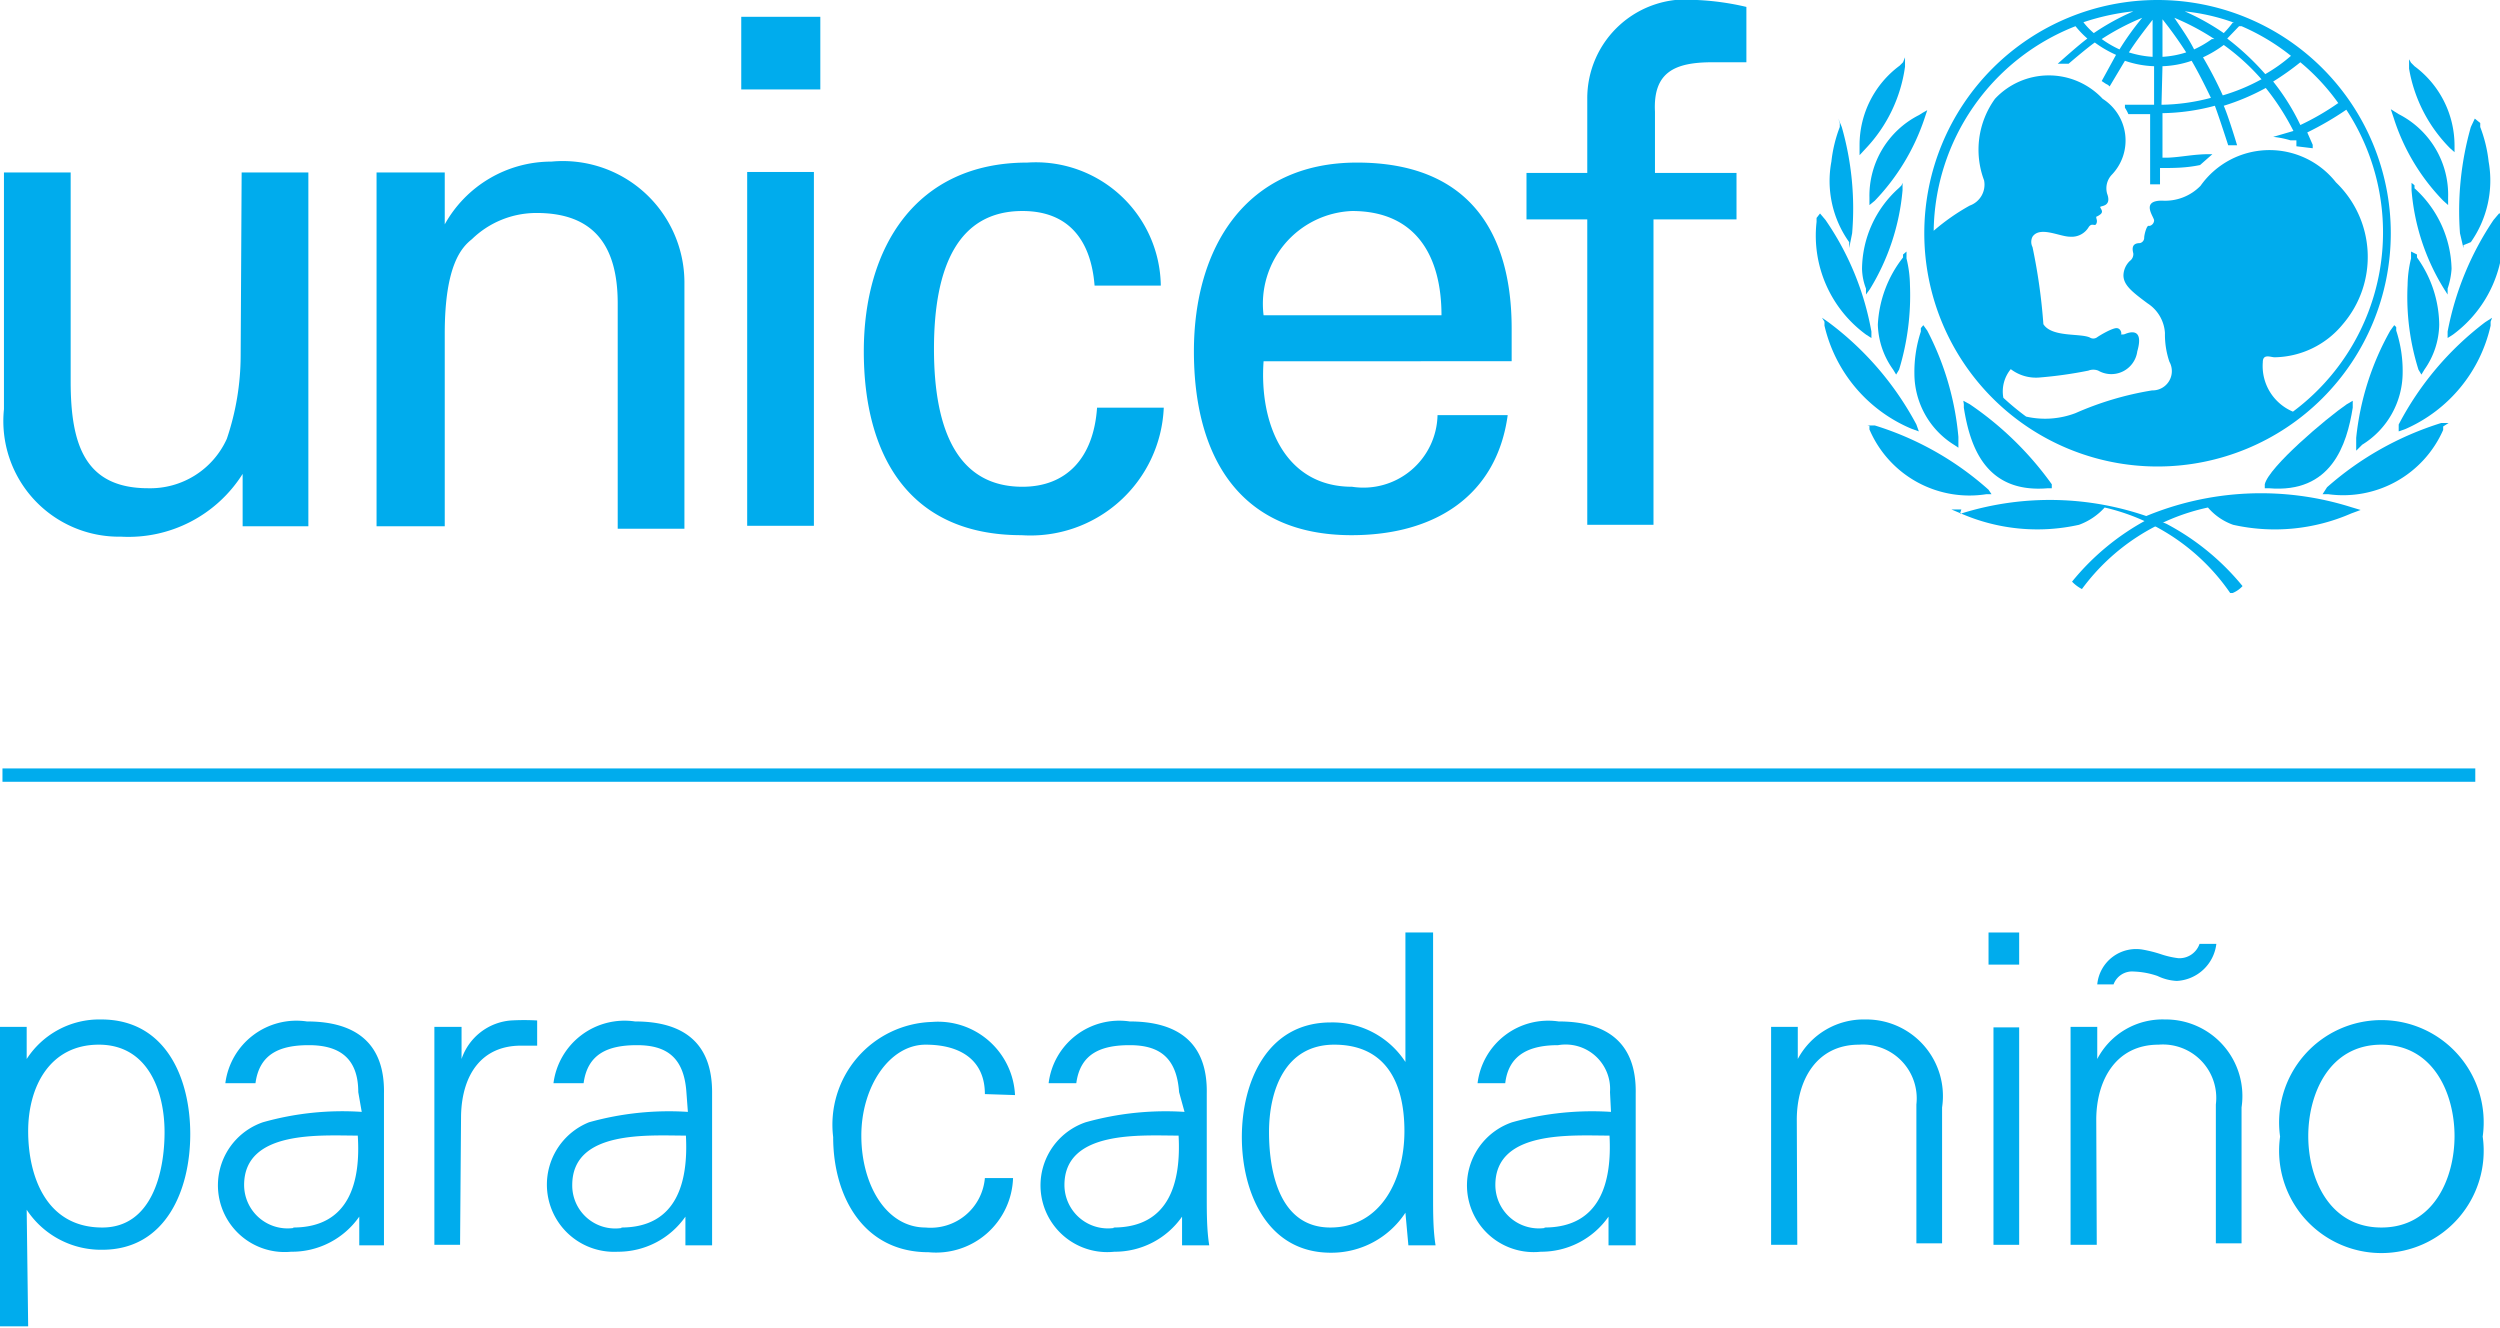 <svg xmlns="http://www.w3.org/2000/svg" viewBox="0 0 50.59 26.87"><defs><style>.cls-1{fill:#00aced;}</style></defs><g id="Layer_2" data-name="Layer 2"><g id="Layer_1-2" data-name="Layer 1"><path class="cls-1" d="M46.4,8.33a1,1,0,0,1-.61-1c0-.18.16-.1.24-.1a1.82,1.82,0,0,0,1.38-.67,2.09,2.09,0,0,0-.14-2.87,1.71,1.71,0,0,0-2.74.07,1,1,0,0,1-.78.3c-.44,0-.16.33-.16.4s-.07.12-.11.11-.09.18-.09.24a.11.11,0,0,1-.09.11c-.19,0-.14.16-.13.21a.17.17,0,0,1-.07.15.42.42,0,0,0-.13.29c0,.2.18.34.49.57a.77.77,0,0,1,.35.6,1.71,1.71,0,0,0,.09.58.39.39,0,0,1-.35.58A6.36,6.36,0,0,0,42,8.36a1.73,1.73,0,0,1-1,.07,5.45,5.45,0,0,1-.46-.38.71.71,0,0,1,.15-.58.84.84,0,0,0,.57.17,8.5,8.5,0,0,0,1-.14.27.27,0,0,1,.2,0,.53.53,0,0,0,.79-.39c.15-.52-.2-.37-.25-.35s-.1,0-.08,0,0-.12-.09-.12-.33.14-.4.19a.13.13,0,0,1-.14,0c-.19-.09-.77,0-.94-.27A11.66,11.66,0,0,0,41.13,5a.23.23,0,0,1,0-.21c.15-.22.55,0,.76,0a.4.4,0,0,0,.38-.2c.07-.09.12,0,.15-.06s0-.1,0-.13,0,0,.08-.06,0-.12,0-.15.24,0,.14-.27a.4.4,0,0,1,.1-.39A1,1,0,0,0,42.55,2,1.49,1.49,0,0,0,40.37,2a1.76,1.76,0,0,0-.22,1.65.45.45,0,0,1-.29.51,4.32,4.32,0,0,0-.73.51A4.51,4.51,0,0,1,42,.53a1.88,1.88,0,0,0,.24.25c-.19.14-.6.51-.6.51l.11,0,.11,0s.36-.31.53-.43a2.3,2.3,0,0,0,.43.25l-.29.53.09.06a.16.16,0,0,1,.07.05L43,1.23a2,2,0,0,0,.59.11v.78l-.51,0H43l0,.06a.83.83,0,0,1,.07.13h0l.44,0V3.73h.2V3.4c.28,0,.52,0,.81-.06h0l.25-.22H44.7c-.3,0-.57.06-.82.07h-.12v-.9a4.3,4.3,0,0,0,1.06-.15c.09.24.27.8.27.8l.18,0s-.17-.57-.27-.8a4.52,4.52,0,0,0,.85-.36,5,5,0,0,1,.56.87L46,2.77a1.79,1.79,0,0,1,.35.07l.12,0,0,.12L46.8,3l0-.07-.11-.25a6.25,6.25,0,0,0,.79-.46A4.52,4.52,0,0,1,46.4,8.33M43.17.23a4.78,4.78,0,0,0-.8.44,1.45,1.45,0,0,1-.21-.22,4.78,4.78,0,0,1,1-.22M42.89,1a2.12,2.12,0,0,1-.36-.21,4.92,4.92,0,0,1,.82-.43,5.75,5.75,0,0,0-.46.64m.67-.6v.75a2,2,0,0,1-.48-.09c.14-.22.31-.44.48-.66m.2.94a2,2,0,0,0,.59-.11c.14.24.27.5.39.75a4.07,4.07,0,0,1-1,.14Zm0-.95a8.12,8.12,0,0,1,.48.67,1.94,1.94,0,0,1-.48.09Zm1,.4a2.12,2.12,0,0,1-.36.21C44.29.78,44.14.57,44,.36a4.83,4.83,0,0,1,.81.43m.37-.33A2.08,2.08,0,0,1,45,.67a4.69,4.69,0,0,0-.79-.44,4.16,4.16,0,0,1,1,.23m.56,1.14a3.89,3.89,0,0,1-.79.33,8,8,0,0,0-.4-.77A2.3,2.3,0,0,0,45,.91a4.52,4.52,0,0,1,.76.69M45.36.53a4.39,4.39,0,0,1,1,.6,3.25,3.25,0,0,1-.52.37,5.25,5.25,0,0,0-.77-.72l.24-.25m2,1.56a5.19,5.19,0,0,1-.76.44A4.52,4.52,0,0,0,46,1.65a5.44,5.44,0,0,0,.55-.39,4.34,4.34,0,0,1,.77.83M43.66,0a4.72,4.72,0,1,0,4.72,4.72A4.72,4.72,0,0,0,43.66,0"/><path class="cls-1" d="M38.51,1.26l-.07.07a2,2,0,0,0-.81,1.6V3l0,.14L37.76,3a3,3,0,0,0,.79-1.65l0-.19Z"/><path class="cls-1" d="M37.23,2.49l0,.08a2.8,2.8,0,0,0-.17.7,2.13,2.13,0,0,0,.36,1.63l0,.06,0,.06.06-.3a6,6,0,0,0-.21-2.15l-.07-.17Z"/><path class="cls-1" d="M36.76,4.41v.08a2.48,2.48,0,0,0,1,2.28l.11.07V6.71a5.75,5.75,0,0,0-.93-2.26l-.11-.13Z"/><path class="cls-1" d="M36.92,6.51l0,.08a3,3,0,0,0,1.77,2.09l.14.05-.05-.14A6.23,6.23,0,0,0,37,6.52l-.13-.09Z"/><path class="cls-1" d="M38.91,2.28l-.08.05a1.83,1.83,0,0,0-1,1.67v.15l.11-.09a4.43,4.43,0,0,0,1-1.65L39,2.23Z"/><path class="cls-1" d="M38.48,3.75l-.06.06a2.22,2.22,0,0,0-.74,1.63,1.19,1.19,0,0,0,.08.4l0,.12.08-.11a4.6,4.6,0,0,0,.66-2V3.7Z"/><path class="cls-1" d="M38.51,5.15l0,.06A2.39,2.39,0,0,0,38,6.57a1.63,1.63,0,0,0,.31.91l.06.1.06-.1a5.15,5.15,0,0,0,.22-1.71,2.37,2.37,0,0,0-.07-.54l0-.14Z"/><path class="cls-1" d="M38.87,6.64l0,.07a2.61,2.61,0,0,0-.13.86A1.7,1.7,0,0,0,39.54,9l.09.06,0-.12v-.1A5.76,5.76,0,0,0,39,6.69l-.08-.11Z"/><path class="cls-1" d="M37.83,8.62l0,.07A2.2,2.2,0,0,0,40.2,10l.1,0-.06-.09a6.2,6.2,0,0,0-2.3-1.3l-.15,0Z"/><path class="cls-1" d="M39.69,10.31h0l-.2,0,.19.08a3.87,3.87,0,0,0,2.39.23,1.3,1.3,0,0,0,.52-.35A4.24,4.24,0,0,1,45.13,12l0,0,.05,0a.56.56,0,0,0,.2-.14l0,0,0,0a5,5,0,0,0-1.54-1.26,6,6,0,0,0-4.18-.2"/><path class="cls-1" d="M39.74,8.18v.07c.12.75.42,1.74,1.7,1.63h.08l0-.08a6.58,6.58,0,0,0-1.66-1.62l-.13-.07Z"/><path class="cls-1" d="M48.75,1.2l0,.19A3,3,0,0,0,49.58,3l.09.08,0-.14v0a2,2,0,0,0-.81-1.6l-.07-.07Z"/><path class="cls-1" d="M50.08,2.4,50,2.57a6.21,6.21,0,0,0-.22,2.15l.07.3,0-.06L50,4.9a2.17,2.17,0,0,0,.36-1.63,2.8,2.8,0,0,0-.17-.7l0-.08Z"/><path class="cls-1" d="M50.57,4.32l-.11.13a6.07,6.07,0,0,0-.93,2.26v.13l.11-.07a2.5,2.5,0,0,0,1-2.28V4.32Z"/><path class="cls-1" d="M50.43,6.43l-.14.09a6.19,6.19,0,0,0-1.75,2.07l0,.14.14-.05A3,3,0,0,0,50.4,6.59l0-.08Z"/><path class="cls-1" d="M48.38,2.21l.06.18a4.24,4.24,0,0,0,1,1.67l.1.09V4a1.83,1.83,0,0,0-1-1.69l-.08-.05Z"/><path class="cls-1" d="M48.8,3.7v.15a4.47,4.47,0,0,0,.66,2l.07.11,0-.12a1.57,1.57,0,0,0,.08-.4,2.26,2.26,0,0,0-.75-1.63l0-.06Z"/><path class="cls-1" d="M48.79,5.09l0,.14a2.37,2.37,0,0,0-.07.54,4.9,4.9,0,0,0,.22,1.71l.06.1.06-.1a1.62,1.62,0,0,0,.3-.91,2.37,2.37,0,0,0-.45-1.36l0-.06Z"/><path class="cls-1" d="M48.45,6.58l-.08.11a5.58,5.58,0,0,0-.69,2.17V9l0,.12L47.8,9a1.72,1.72,0,0,0,.82-1.45,2.61,2.61,0,0,0-.13-.86l0-.07Z"/><path class="cls-1" d="M49.55,8.56l-.15,0a6.33,6.33,0,0,0-2.31,1.3L47,10l.11,0a2.21,2.21,0,0,0,2.33-1.3l0-.07Z"/><path class="cls-1" d="M43.46,10.51a5,5,0,0,0-1.53,1.26l0,0,0,0a.75.75,0,0,0,.2.15h0l0,0a4.28,4.28,0,0,1,2.55-1.65,1.2,1.2,0,0,0,.51.35,3.86,3.86,0,0,0,2.39-.23l.19-.07-.2-.06a6.07,6.07,0,0,0-4.18.2"/><path class="cls-1" d="M47.61,8.11l-.12.07c-.41.28-1.58,1.27-1.66,1.62l0,.08h.08c1.27.11,1.58-.88,1.7-1.63V8.11Z"/><path class="cls-1" d="M15.12,3.48h1.35v7.16H15.12ZM15,.34H16.6V1.81H15Z"/><path class="cls-1" d="M4.89,3.49H6.24v7.16H4.91V9.59h0a2.73,2.73,0,0,1-2.46,1.27A2.34,2.34,0,0,1,.08,8.28V3.49H1.43V7.72C1.43,9,1.72,9.88,3,9.88a1.7,1.7,0,0,0,1.59-1,5.28,5.28,0,0,0,.28-1.68Z"/><path class="cls-1" d="M9,4.54H9a2.47,2.47,0,0,1,2.16-1.27A2.46,2.46,0,0,1,13.85,5.7v5H12.5V6.14c0-1.19-.5-1.83-1.64-1.83a1.87,1.87,0,0,0-1.31.53C9.35,5,9,5.35,9,6.75v3.9H7.62V3.49H9Z"/><path class="cls-1" d="M22.15,5.78c-.07-.89-.5-1.51-1.46-1.51-1.29,0-1.79,1.11-1.79,2.79s.5,2.79,1.79,2.79c.89,0,1.44-.58,1.51-1.6h1.35a2.7,2.7,0,0,1-2.88,2.58c-2.28,0-3.19-1.62-3.19-3.72s1.05-3.82,3.31-3.82a2.53,2.53,0,0,1,2.7,2.49Z"/><path class="cls-1" d="M29.17,6.38c0-1.19-.51-2.11-1.81-2.11a1.88,1.88,0,0,0-1.79,2.11Zm-3.6.93c-.09,1.25.42,2.54,1.79,2.54A1.5,1.5,0,0,0,29.09,8.4h1.42c-.22,1.62-1.46,2.43-3.16,2.43-2.29,0-3.19-1.62-3.19-3.72s1.05-3.82,3.3-3.82,3.13,1.39,3.13,3.36v.66Z"/><path class="cls-1" d="M32.12,10.62V4.44H30.89V3.5h1.23V2a2,2,0,0,1,2.22-2,5.4,5.4,0,0,1,1,.14V1.26c-.23,0-.46,0-.69,0-.76,0-1.2.2-1.16,1V3.5h1.65v.94H33.46v6.18Z"/><rect class="cls-1" x="0.05" y="15.55" width="50.04" height="0.27"/><path class="cls-1" d="M2.07,24.84c1,0,1.26-1.11,1.26-1.93S3,21.14,2,21.14.57,22,.57,22.89s.35,1.95,1.5,1.95m-1.5,2H0V21.78c0-.34,0-.69,0-1H.54l0,.65,0,0a1.75,1.75,0,0,1,1.51-.8c1.3,0,1.8,1.18,1.8,2.32s-.5,2.34-1.78,2.34a1.8,1.8,0,0,1-1.53-.81h0Z"/><path class="cls-1" d="M5.93,24.84c1.15,0,1.37-.94,1.31-1.86-.74,0-2.3-.12-2.3,1a.88.88,0,0,0,1,.87m1.31-2.75c0-.72-.42-.95-1-.95s-1,.17-1.08.77H4.56a1.45,1.45,0,0,1,1.65-1.25c1,0,1.58.45,1.56,1.46V24.2c0,.34,0,.69,0,1H7.27l0-.65h0l0,.07a1.66,1.66,0,0,1-1.38.71,1.35,1.35,0,0,1-.57-2.62,5.91,5.91,0,0,1,2-.21Z"/><path class="cls-1" d="M9.31,25.19H8.79V21.78c0-.34,0-.69,0-1h.55l0,.65h0a1.15,1.15,0,0,1,1-.78,4.69,4.69,0,0,1,.53,0v.51c-.11,0-.22,0-.33,0-.78,0-1.19.57-1.21,1.41Z"/><path class="cls-1" d="M12.57,24.84c1.14,0,1.36-.94,1.31-1.86-.75,0-2.3-.12-2.3,1a.87.87,0,0,0,1,.87m1.31-2.75c-.05-.72-.42-.95-1-.95s-1,.17-1.08.77H11.2a1.45,1.45,0,0,1,1.65-1.25c1,0,1.57.45,1.56,1.46V24.2c0,.34,0,.69,0,1h-.54l0-.65h0l0,.07a1.66,1.66,0,0,1-1.37.71,1.36,1.36,0,0,1-.58-2.62,6,6,0,0,1,2-.21Z"/><path class="cls-1" d="M19.93,22.14c0-.67-.47-1-1.2-1s-1.3.85-1.3,1.84.5,1.86,1.3,1.86a1.1,1.1,0,0,0,1.2-1h.57a1.56,1.56,0,0,1-1.71,1.5c-1.32,0-1.93-1.13-1.93-2.33a2.08,2.08,0,0,1,2-2.33,1.56,1.56,0,0,1,1.68,1.48Z"/><path class="cls-1" d="M22.53,24.84c1.15,0,1.37-.94,1.32-1.86-.75,0-2.31-.12-2.31,1a.88.88,0,0,0,1,.87m1.32-2.75c-.05-.72-.42-.95-1-.95s-1,.17-1.08.77h-.56a1.44,1.44,0,0,1,1.64-1.25c1,0,1.58.45,1.56,1.46V24.2c0,.34,0,.69.05,1h-.55v-.65h0l0,.07a1.66,1.66,0,0,1-1.37.71,1.35,1.35,0,0,1-.58-2.62,6,6,0,0,1,2-.21Z"/><path class="cls-1" d="M27,21.14c-1,0-1.32.93-1.32,1.77s.23,1.93,1.24,1.93,1.5-.95,1.5-1.95-.39-1.75-1.42-1.75m1.44,3.4,0,0a1.79,1.79,0,0,1-1.51.81c-1.3,0-1.8-1.24-1.8-2.34s.5-2.32,1.8-2.32a1.76,1.76,0,0,1,1.51.8l0,0V18.87H29V24.2c0,.34,0,.69.05,1h-.55Z"/><path class="cls-1" d="M31.25,24.84c1.15,0,1.37-.94,1.32-1.86-.75,0-2.31-.12-2.31,1a.88.88,0,0,0,1,.87m1.32-2.75a.9.9,0,0,0-1.05-.95c-.55,0-1,.17-1.07.77h-.56a1.44,1.44,0,0,1,1.64-1.25c1,0,1.58.45,1.56,1.46V24.2c0,.34,0,.69,0,1h-.55v-.65h0l0,.07a1.66,1.66,0,0,1-1.37.71,1.35,1.35,0,0,1-.58-2.62,6,6,0,0,1,2-.21Z"/><path class="cls-1" d="M36.37,25.19h-.53V21.78c0-.34,0-.69,0-1h.54l0,.65,0,0a1.51,1.51,0,0,1,1.37-.8,1.55,1.55,0,0,1,1.55,1.78v2.75h-.52V22.35a1.09,1.09,0,0,0-1.16-1.21c-.87,0-1.26.73-1.26,1.52Z"/><path class="cls-1" d="M40.86,25.19h-.52v-4.4h.52Zm0-5.67h-.62v-.65h.62Z"/><path class="cls-1" d="M44.85,19.1a.85.85,0,0,1-.8.75,1,1,0,0,1-.39-.1,1.64,1.64,0,0,0-.48-.09.4.4,0,0,0-.41.26h-.33a.79.79,0,0,1,.94-.7,2.59,2.59,0,0,1,.35.09,1.79,1.79,0,0,0,.35.08.43.43,0,0,0,.43-.29Zm-2.42,6.09H41.9V21.78c0-.34,0-.68,0-1h.54l0,.65,0,0a1.49,1.49,0,0,1,1.37-.8,1.55,1.55,0,0,1,1.55,1.78v2.75h-.52V22.35a1.08,1.08,0,0,0-1.16-1.21c-.87,0-1.26.73-1.26,1.52Z"/><path class="cls-1" d="M48.19,21.14c-1.06,0-1.48,1-1.48,1.85s.42,1.85,1.48,1.85,1.48-1,1.48-1.85-.42-1.85-1.48-1.85M50.24,23a2.07,2.07,0,1,1-4.1,0,2.07,2.07,0,1,1,4.1,0"/></g></g></svg>